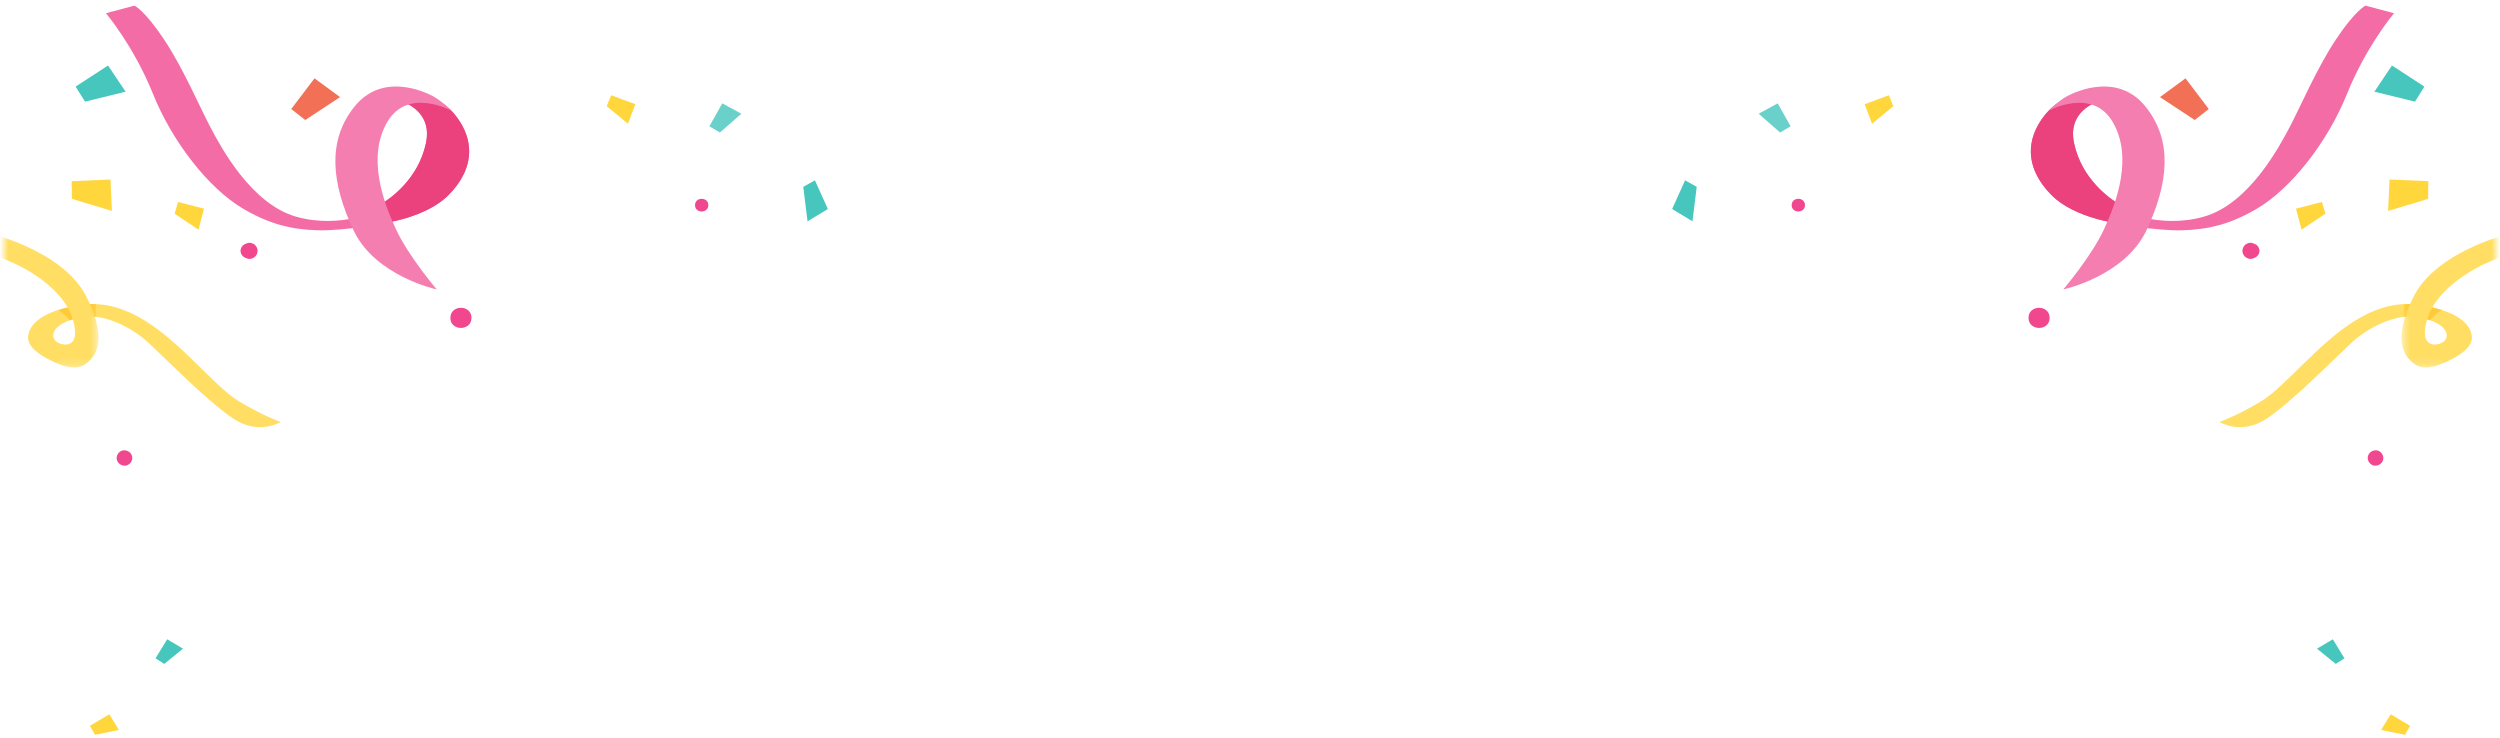 <?xml version="1.0" encoding="UTF-8"?>
<svg width="305px" height="90px" viewBox="0 0 305 90" version="1.1" xmlns="http://www.w3.org/2000/svg" xmlns:xlink="http://www.w3.org/1999/xlink">
    <!-- Generator: Sketch 53.2 (72643) - https://sketchapp.com -->
    <title>Group 2</title>
    <desc>Created with Sketch.</desc>
    <defs>
        <polyline id="path-1" points="2.017 4.551 0.151 1.263 1.622 0.345 4.681 3.007 2.017 4.551"></polyline>
        <polyline id="path-3" points="2.069 3.521 0.193 2.567 1.335 0.245 2.409 0.747 2.069 3.521"></polyline>
        <polyline id="path-5" points="0.956 4.62 0.032 0.637 1.833 0.15 4.18 3.86 0.956 4.62"></polyline>
        <polyline id="path-7" points="4.084 5.942 0.161 1.737 1.777 0.287 7.035 3.462 4.084 5.942"></polyline>
        <polyline id="path-9" points="3.773 5.815 0.185 4.446 1.823 0.008 3.867 0.712 3.773 5.815"></polyline>
        <polyline id="path-11" points="1.06 4.47 0.296 1.181 4.254 0.227 4.743 2.064 1.06 4.47"></polyline>
        <polyline id="path-13" points="3.764 6.047 0.137 4.789 1.641 0.302 3.705 0.943 3.764 6.047"></polyline>
        <path d="M1.115,2.259 C-0.322,2.259 -0.32,0 1.115,0 C2.552,0 2.55,2.259 1.115,2.259" id="path-15"></path>
        <path d="M1.846,2.477 C1.766,2.477 1.686,2.471 1.607,2.457 C1.52,2.443 1.433,2.428 1.346,2.414 C1.305,2.409 1.265,2.402 1.226,2.394 C1.218,2.393 1.211,2.392 1.203,2.39 C1.207,2.391 1.212,2.391 1.216,2.392 C1.044,2.356 0.893,2.293 0.74,2.173 C0.588,2.053 0.436,1.883 0.362,1.691 C0.361,1.69 0.36,1.689 0.36,1.687 C0.211,1.374 0.172,1.075 0.307,0.75 C0.424,0.468 0.67,0.201 0.981,0.14 C1.084,0.119 1.197,0.094 1.304,0.094 C1.314,0.094 1.324,0.094 1.333,0.095 C1.383,0.089 1.433,0.086 1.482,0.086 C1.771,0.086 2.054,0.185 2.263,0.419 C2.366,0.534 2.481,0.639 2.59,0.746 C2.922,1.072 2.956,1.588 2.748,1.987 C2.566,2.337 2.207,2.477 1.846,2.477" id="path-17"></path>
        <path d="M0.116,6.499 C2.64,4.588 5.386,3.016 8.365,1.94 C11.607,0.769 14.993,0.239 18.404,0.239 C19.087,0.239 19.771,0.261 20.455,0.302 C15.572,1.459 10.873,3.31 6.574,5.853 C6.26,5.842 5.949,5.836 5.642,5.836 C3.705,5.836 1.888,6.055 0.116,6.499" id="path-19"></path>
        <path d="M3.792,6.184 C2.56,6.003 1.387,5.893 0.256,5.853 C4.555,3.31 9.254,1.459 14.137,0.302 C14.73,0.338 15.322,0.389 15.914,0.455 C11.916,1.753 8.07,3.488 4.499,5.73 C4.262,5.879 4.026,6.03 3.792,6.184" id="path-21"></path>
        <path d="M0.302,3.34 C0.3,3.34 0.298,3.339 0.295,3.339 C0.188,2.937 0.164,2.555 0.231,2.204 C0.164,2.555 0.196,2.938 0.302,3.34 M0.238,2.169 C0.385,1.443 0.716,0.733 1.188,0.114 C1.19,0.114 1.192,0.115 1.194,0.116 C0.721,0.735 0.386,1.443 0.238,2.169" id="path-23"></path>
        <polygon id="path-25" points="0.336 0 16.836 0 16.836 11.519 0.336 11.519"></polygon>
        <polyline id="path-27" points="2.017 4.551 0.151 1.263 1.622 0.345 4.681 3.007 2.017 4.551"></polyline>
        <polyline id="path-29" points="2.069 3.521 0.193 2.567 1.335 0.245 2.409 0.747 2.069 3.521"></polyline>
        <polyline id="path-31" points="0.956 4.62 0.032 0.637 1.833 0.15 4.18 3.86 0.956 4.62"></polyline>
        <polyline id="path-33" points="4.084 5.942 0.161 1.737 1.777 0.287 7.035 3.462 4.084 5.942"></polyline>
        <polyline id="path-35" points="3.773 5.815 0.185 4.446 1.823 0.008 3.867 0.712 3.773 5.815"></polyline>
        <polyline id="path-37" points="1.06 4.47 0.296 1.181 4.254 0.227 4.743 2.064 1.06 4.47"></polyline>
        <polyline id="path-39" points="3.764 6.047 0.137 4.789 1.641 0.302 3.705 0.943 3.764 6.047"></polyline>
        <path d="M1.115,2.259 C-0.322,2.259 -0.32,0 1.115,0 C2.552,0 2.55,2.259 1.115,2.259" id="path-41"></path>
        <path d="M1.846,2.477 C1.766,2.477 1.686,2.471 1.607,2.457 C1.52,2.443 1.433,2.428 1.346,2.414 C1.305,2.409 1.265,2.402 1.226,2.394 C1.218,2.393 1.211,2.392 1.203,2.39 C1.207,2.391 1.212,2.391 1.216,2.392 C1.044,2.356 0.893,2.293 0.74,2.173 C0.588,2.053 0.436,1.883 0.362,1.691 C0.361,1.69 0.36,1.689 0.36,1.687 C0.211,1.374 0.172,1.075 0.307,0.75 C0.424,0.468 0.67,0.201 0.981,0.14 C1.084,0.119 1.197,0.094 1.304,0.094 C1.314,0.094 1.324,0.094 1.333,0.095 C1.383,0.089 1.433,0.086 1.482,0.086 C1.771,0.086 2.054,0.185 2.263,0.419 C2.366,0.534 2.481,0.639 2.59,0.746 C2.922,1.072 2.956,1.588 2.748,1.987 C2.566,2.337 2.207,2.477 1.846,2.477" id="path-43"></path>
        <path d="M0.116,6.499 C2.64,4.588 5.386,3.016 8.365,1.94 C11.607,0.769 14.993,0.239 18.404,0.239 C19.087,0.239 19.771,0.261 20.455,0.302 C15.572,1.459 10.873,3.31 6.574,5.853 C6.26,5.842 5.949,5.836 5.642,5.836 C3.705,5.836 1.888,6.055 0.116,6.499" id="path-45"></path>
        <path d="M3.792,6.184 C2.56,6.003 1.387,5.893 0.256,5.853 C4.555,3.31 9.254,1.459 14.137,0.302 C14.73,0.338 15.322,0.389 15.914,0.455 C11.916,1.753 8.07,3.488 4.499,5.73 C4.262,5.879 4.026,6.03 3.792,6.184" id="path-47"></path>
        <path d="M0.302,3.34 C0.3,3.34 0.298,3.339 0.295,3.339 C0.188,2.937 0.164,2.555 0.231,2.204 C0.164,2.555 0.196,2.938 0.302,3.34 M0.238,2.169 C0.385,1.443 0.716,0.733 1.188,0.114 C1.19,0.114 1.192,0.115 1.194,0.116 C0.721,0.735 0.386,1.443 0.238,2.169" id="path-49"></path>
        <polygon id="path-51" points="0.336 0 16.836 0 16.836 11.519 0.336 11.519"></polygon>
    </defs>
    <g id="Page-1" stroke="none" stroke-width="1" fill="none" fill-rule="evenodd">
        <g id="Assured-reward" transform="translate(-37, -110)">
            <g id="Group-2" transform="translate(37, 110)">
                <g id="Group-18-Copy" transform="translate(50.5, 49.5) scale(-1, 1) rotate(90) translate(-50.5, -49.5) translate(1, -1)">
                    <g id="Group-16" transform="translate(0.5, 0.5)">
                        <polyline id="Fill-4" fill="#FFD63C" points="21.402 12.977 21.602 8.243 23.76 8.271 25.232 13.152 21.402 12.977"></polyline>
                        <polyline id="Fill-5" fill="#FFD63C" points="24.959 24.388 24.14 21.227 25.568 20.8 27.519 23.714 24.959 24.388"></polyline>
                        <g id="Group-8" transform="translate(46.084, 15.439)">
                            <mask id="mask-2" fill="white">
                                <use xlink:href="#path-1"></use>
                            </mask>
                            <g id="Clip-7"></g>
                            <polyline id="Fill-6" mask="url(#mask-2)" points="2.017 4.551 0.151 1.263 1.622 0.345 4.681 3.007 2.017 4.551"></polyline>
                        </g>
                        <g id="Group-11" transform="translate(40.138, 27.49)">
                            <mask id="mask-4" fill="white">
                                <use xlink:href="#path-3"></use>
                            </mask>
                            <g id="Clip-10"></g>
                            <polyline id="Fill-9" mask="url(#mask-4)" points="2.069 3.521 0.193 2.567 1.335 0.245 2.409 0.747 2.069 3.521"></polyline>
                        </g>
                        <g id="Group-14" transform="translate(52.031, 40.669)">
                            <mask id="mask-6" fill="white">
                                <use xlink:href="#path-5"></use>
                            </mask>
                            <g id="Clip-13"></g>
                            <polyline id="Fill-12" mask="url(#mask-6)" points="0.956 4.62 0.032 0.637 1.833 0.15 4.18 3.86 0.956 4.62"></polyline>
                        </g>
                        <g id="Group-17" transform="translate(32.705, 38.033)">
                            <mask id="mask-8" fill="white">
                                <use xlink:href="#path-7"></use>
                            </mask>
                            <g id="Clip-16"></g>
                            <polyline id="Fill-15" mask="url(#mask-8)" points="4.084 5.942 0.161 1.737 1.777 0.287 7.035 3.462 4.084 5.942"></polyline>
                        </g>
                        <g id="Group-20" transform="translate(23.414, 66.276)">
                            <mask id="mask-10" fill="white">
                                <use xlink:href="#path-9"></use>
                            </mask>
                            <g id="Clip-19"></g>
                            <polyline id="Fill-18" mask="url(#mask-10)" points="3.773 5.815 0.185 4.446 1.823 0.008 3.867 0.712 3.773 5.815"></polyline>
                        </g>
                        <polyline id="Fill-21" fill="#FFD63C" points="12.214 77.009 11.124 74.065 12.449 73.515 14.598 76.11 12.214 77.009"></polyline>
                        <polyline id="Fill-67" fill="#FFD63C" points="86.643 12.836 88.049 10.469 89.146 11.093 88.556 14.008 86.643 12.836"></polyline>
                        <g id="Group-70" transform="translate(65.41, 6.402)">
                            <mask id="mask-12" fill="white">
                                <use xlink:href="#path-11"></use>
                            </mask>
                            <g id="Clip-69"></g>
                            <polyline id="Fill-68" mask="url(#mask-12)" points="1.06 4.47 0.296 1.181 4.254 0.227 4.743 2.064 1.06 4.47"></polyline>
                        </g>
                        <polyline id="Fill-74" fill="#6AD1CA" points="12.108 87.617 14.909 86.044 15.665 87.332 13.376 89.947 12.108 87.617"></polyline>
                        <polyline id="Fill-77" fill="#F27156" points="9.056 37.871 12.799 35.031 14.144 36.742 11.346 40.987 9.056 37.871"></polyline>
                        <polyline id="Fill-78" fill="#47C6BE" points="7.49 12.68 10.064 8.724 11.901 9.873 10.686 14.826 7.49 12.68"></polyline>
                        <g id="Group-81" transform="translate(59.464, 21.841)">
                            <mask id="mask-14" fill="white">
                                <use xlink:href="#path-13"></use>
                            </mask>
                            <g id="Clip-80"></g>
                            <polyline id="Fill-79" mask="url(#mask-14)" points="3.764 6.047 0.137 4.789 1.641 0.302 3.705 0.943 3.764 6.047"></polyline>
                        </g>
                        <polyline id="Fill-121" fill="#47C6BE" points="77.492 19.894 79.817 18.473 80.496 19.541 78.637 21.828 77.492 19.894"></polyline>
                        <g id="Group-124" transform="translate(73.215, 30.879)">
                            <mask id="mask-16" fill="white">
                                <use xlink:href="#path-15"></use>
                            </mask>
                            <g id="Clip-123"></g>
                            <path d="M1.115,2.259 C-0.322,2.259 -0.32,0 1.115,0 C2.552,0 2.55,2.259 1.115,2.259" id="Fill-122" mask="url(#mask-16)"></path>
                        </g>
                        <path d="M38.28,57.021 C39.916,57.021 39.919,54.444 38.28,54.444 C36.643,54.444 36.64,57.021 38.28,57.021" id="Fill-130" fill="#F0478F"></path>
                        <path d="M24.529,85.916 C25.56,85.916 25.562,84.293 24.529,84.293 C23.497,84.293 23.496,85.916 24.529,85.916" id="Fill-131" fill="#F0478F"></path>
                        <path d="M55.375,15.639 C55.868,15.639 56.339,15.201 56.316,14.686 C56.293,14.17 55.903,13.733 55.375,13.733 C54.883,13.733 54.412,14.171 54.435,14.686 C54.458,15.202 54.848,15.639 55.375,15.639" id="Fill-154" fill="#F0478F"></path>
                        <path d="M31.044,29.674 C30.968,29.477 30.908,29.282 30.755,29.127 C30.586,28.956 30.343,28.845 30.103,28.845 C29.864,28.845 29.621,28.956 29.452,29.127 C29.299,29.282 29.239,29.477 29.163,29.674 C29.043,29.983 29.18,30.419 29.414,30.636 C29.604,30.814 29.839,30.926 30.103,30.926 C30.354,30.926 30.616,30.815 30.793,30.636 C31.02,30.407 31.168,29.993 31.044,29.674" id="Fill-155" fill="#F0478F"></path>
                        <g id="Group-163" transform="translate(52.402, 29.749)">
                            <mask id="mask-18" fill="white">
                                <use xlink:href="#path-17"></use>
                            </mask>
                            <g id="Clip-162"></g>
                            <path d="M1.846,2.477 C1.766,2.477 1.686,2.471 1.607,2.457 C1.52,2.443 1.433,2.428 1.346,2.414 C1.305,2.409 1.265,2.402 1.226,2.394 C1.218,2.393 1.211,2.392 1.203,2.39 C1.207,2.391 1.212,2.391 1.216,2.392 C1.044,2.356 0.893,2.293 0.74,2.173 C0.588,2.053 0.436,1.883 0.362,1.691 C0.361,1.69 0.36,1.689 0.36,1.687 C0.211,1.374 0.172,1.075 0.307,0.75 C0.424,0.468 0.67,0.201 0.981,0.14 C1.084,0.119 1.197,0.094 1.304,0.094 C1.314,0.094 1.324,0.094 1.333,0.095 C1.383,0.089 1.433,0.086 1.482,0.086 C1.771,0.086 2.054,0.185 2.263,0.419 C2.366,0.534 2.481,0.639 2.59,0.746 C2.922,1.072 2.956,1.588 2.748,1.987 C2.566,2.337 2.207,2.477 1.846,2.477" id="Fill-161" mask="url(#mask-18)"></path>
                        </g>
                        <g id="Group-213" transform="translate(70.241, 44.059)">
                            <mask id="mask-20" fill="white">
                                <use xlink:href="#path-19"></use>
                            </mask>
                            <g id="Clip-212"></g>
                            <path d="M0.116,6.499 C2.64,4.588 5.386,3.016 8.365,1.94 C11.607,0.769 14.993,0.239 18.404,0.239 C19.087,0.239 19.771,0.261 20.455,0.302 C15.572,1.459 10.873,3.31 6.574,5.853 C6.26,5.842 5.949,5.836 5.642,5.836 C3.705,5.836 1.888,6.055 0.116,6.499" id="Fill-211" mask="url(#mask-20)"></path>
                        </g>
                        <g id="Group-219" transform="translate(76.559, 44.059)">
                            <mask id="mask-22" fill="white">
                                <use xlink:href="#path-21"></use>
                            </mask>
                            <g id="Clip-218"></g>
                            <path d="M3.792,6.184 C2.56,6.003 1.387,5.893 0.256,5.853 C4.555,3.31 9.254,1.459 14.137,0.302 C14.73,0.338 15.322,0.389 15.914,0.455 C11.916,1.753 8.07,3.488 4.499,5.73 C4.262,5.879 4.026,6.03 3.792,6.184" id="Fill-217" mask="url(#mask-22)"></path>
                        </g>
                        <path d="M43.759,6.351 C43.759,6.351 42.439,2.843 40.637,2.927 C38.835,3.011 37.652,5.106 37.095,7.398 C36.539,9.691 35.87,12.681 38.59,17.135 C41.311,21.59 46.627,25.709 48.348,28.473 C50.069,31.237 50.987,33.725 50.987,33.725 C50.987,33.725 52.642,31.041 50.553,27.931 C48.464,24.82 43.382,19.833 41.334,17.635 C39.287,15.438 37.923,12.208 38.121,10.095 C38.319,7.981 39.251,5.989 40.427,5.992 C41.603,5.995 41.664,7.961 41.664,7.961 L43.759,6.351" id="Fill-245" fill="#FFDE63"></path>
                        <g id="Group-248" transform="translate(37.908, 7.908)">
                            <mask id="mask-24" fill="white">
                                <use xlink:href="#path-23"></use>
                            </mask>
                            <g id="Clip-247"></g>
                            <path d="M0.302,3.34 C0.3,3.34 0.298,3.339 0.295,3.339 C0.188,2.937 0.164,2.555 0.231,2.204 C0.164,2.555 0.196,2.938 0.302,3.34 M0.238,2.169 C0.385,1.443 0.716,0.733 1.188,0.114 C1.19,0.114 1.192,0.115 1.194,0.116 C0.721,0.735 0.386,1.443 0.238,2.169" id="Fill-246" mask="url(#mask-24)"></path>
                        </g>
                        <g id="Group-252" transform="translate(27.502, 0)">
                            <mask id="mask-26" fill="white">
                                <use xlink:href="#path-25"></use>
                            </mask>
                            <g id="Clip-250"></g>
                            <path d="M10.648,11.247 C10.489,11.221 10.327,11.213 10.165,11.213 C10.049,11.213 9.932,11.217 9.816,11.221 C9.699,11.225 9.583,11.229 9.467,11.229 C9.344,11.229 9.223,11.224 9.104,11.211 C9.045,9.73 9.329,8.484 9.593,7.398 C9.658,7.128 9.736,6.863 9.819,6.602 C10.13,7.135 10.578,7.613 11.068,8.022 C10.846,8.641 10.69,9.351 10.621,10.077 C10.621,10.077 10.621,10.078 10.621,10.079 C10.62,10.084 10.619,10.089 10.619,10.095 C10.619,10.098 10.618,10.101 10.618,10.105 C10.618,10.107 10.618,10.109 10.618,10.111 C10.618,10.112 10.617,10.112 10.617,10.112 C10.586,10.463 10.597,10.845 10.648,11.247" id="Fill-249" fill="#FFCA38" mask="url(#mask-26)"></path>
                            <path d="M0.336,-2.267 C0.336,-2.267 2.408,7.104 8.152,10.022 C13.896,12.94 15.713,10.843 16.38,9.98 C17.588,8.414 16.015,5.898 16.015,5.898 L13.942,6.796 C13.942,6.796 14.881,9.542 10.926,8.381 C7.924,7.5 5.41,4.038 4.158,1.288 C2.905,-1.462 2.872,-2.04 2.872,-2.04 L0.336,-2.267" id="Fill-251" fill="#FFDE63" mask="url(#mask-26)"></path>
                        </g>
                        <path d="M26.759,46.067 C26.759,46.067 26.139,51.402 23.29,54.226 C20.441,57.05 17.096,57.615 13.875,55.293 C10.654,52.971 10.964,49.644 10.964,49.644 L11.645,47.824 C11.645,47.824 12.574,52.406 16.972,51.465 C21.37,50.523 23.723,47.134 24.529,45.816 C25.334,44.498 25.767,43.054 25.767,43.054 L26.759,46.067" id="Fill-253" fill="#F36CA5"></path>
                        <path d="M17.967,56.738 C16.612,56.738 15.232,56.272 13.875,55.293 C11.173,53.345 10.955,50.69 10.955,49.885 C10.955,49.731 10.964,49.644 10.964,49.644 L11.645,47.824 C11.645,47.824 12.409,51.592 15.831,51.592 C16.183,51.592 16.562,51.552 16.972,51.465 C21.37,50.523 23.723,47.134 24.529,45.816 C25.334,44.498 25.767,43.054 25.767,43.054 L26.759,46.067 C26.759,46.067 26.139,51.402 23.29,54.226 C21.641,55.86 19.827,56.738 17.967,56.738" id="Fill-254" fill="#EB417D"></path>
                        <path d="M1.115,12.427 C1.115,12.427 5.11,15.816 10.964,18.169 C16.817,20.523 22.488,24.964 24.947,29.137 C26.805,32.291 27.502,34.974 27.595,38.269 C27.688,41.564 26.666,46.883 26.666,46.883 L25.086,45.941 C25.086,45.941 27.502,41.046 25.922,35.586 C24.343,30.126 17.467,26.454 14.959,25.136 C12.45,23.818 7.805,21.841 4.274,19.487 C0.743,17.134 0.186,15.91 0.186,15.91 L1.115,12.427" id="Fill-256" fill="#F36CA5"></path>
                        <path d="M13.008,54.571 C13.008,54.571 10.097,49.268 14.37,46.757 C18.644,44.247 24.157,46.255 27.502,47.824 C30.847,49.393 34.811,52.783 34.811,52.783 C34.811,52.783 33.2,45.251 27.564,42.615 C21.927,39.979 16.724,39.351 12.512,42.741 C8.3,46.13 10.654,51.213 11.211,52.28 C11.769,53.347 13.008,54.571 13.008,54.571" id="Fill-257" fill="#F57EB1"></path>
                    </g>
                    <polyline id="Fill-22" fill="#47C6BE" points="25.499 101 22 99.421 22.793 98 27 98.518 25.499 101"></polyline>
                </g>
                <g id="Group-18-Copy-2" transform="translate(254.5, 49.5) rotate(90) translate(-254.5, -49.5) translate(205, -1)">
                    <g id="Group-16" transform="translate(0.5, 0.5)">
                        <polyline id="Fill-4" fill="#FFD63C" points="21.402 12.977 21.602 8.243 23.76 8.271 25.232 13.152 21.402 12.977"></polyline>
                        <polyline id="Fill-5" fill="#FFD63C" points="24.959 24.388 24.14 21.227 25.568 20.8 27.519 23.714 24.959 24.388"></polyline>
                        <g id="Group-8" transform="translate(46.084, 15.439)">
                            <mask id="mask-28" fill="white">
                                <use xlink:href="#path-27"></use>
                            </mask>
                            <g id="Clip-7"></g>
                            <polyline id="Fill-6" mask="url(#mask-28)" points="2.017 4.551 0.151 1.263 1.622 0.345 4.681 3.007 2.017 4.551"></polyline>
                        </g>
                        <g id="Group-11" transform="translate(40.138, 27.49)">
                            <mask id="mask-30" fill="white">
                                <use xlink:href="#path-29"></use>
                            </mask>
                            <g id="Clip-10"></g>
                            <polyline id="Fill-9" mask="url(#mask-30)" points="2.069 3.521 0.193 2.567 1.335 0.245 2.409 0.747 2.069 3.521"></polyline>
                        </g>
                        <g id="Group-14" transform="translate(52.031, 40.669)">
                            <mask id="mask-32" fill="white">
                                <use xlink:href="#path-31"></use>
                            </mask>
                            <g id="Clip-13"></g>
                            <polyline id="Fill-12" mask="url(#mask-32)" points="0.956 4.62 0.032 0.637 1.833 0.15 4.18 3.86 0.956 4.62"></polyline>
                        </g>
                        <g id="Group-17" transform="translate(32.705, 38.033)">
                            <mask id="mask-34" fill="white">
                                <use xlink:href="#path-33"></use>
                            </mask>
                            <g id="Clip-16"></g>
                            <polyline id="Fill-15" mask="url(#mask-34)" points="4.084 5.942 0.161 1.737 1.777 0.287 7.035 3.462 4.084 5.942"></polyline>
                        </g>
                        <g id="Group-20" transform="translate(23.414, 66.276)">
                            <mask id="mask-36" fill="white">
                                <use xlink:href="#path-35"></use>
                            </mask>
                            <g id="Clip-19"></g>
                            <polyline id="Fill-18" mask="url(#mask-36)" points="3.773 5.815 0.185 4.446 1.823 0.008 3.867 0.712 3.773 5.815"></polyline>
                        </g>
                        <polyline id="Fill-21" fill="#FFD63C" points="12.214 77.009 11.124 74.065 12.449 73.515 14.598 76.11 12.214 77.009"></polyline>
                        <polyline id="Fill-67" fill="#FFD63C" points="86.643 12.836 88.049 10.469 89.146 11.093 88.556 14.008 86.643 12.836"></polyline>
                        <g id="Group-70" transform="translate(65.41, 6.402)">
                            <mask id="mask-38" fill="white">
                                <use xlink:href="#path-37"></use>
                            </mask>
                            <g id="Clip-69"></g>
                            <polyline id="Fill-68" mask="url(#mask-38)" points="1.06 4.47 0.296 1.181 4.254 0.227 4.743 2.064 1.06 4.47"></polyline>
                        </g>
                        <polyline id="Fill-74" fill="#6AD1CA" points="12.108 87.617 14.909 86.044 15.665 87.332 13.376 89.947 12.108 87.617"></polyline>
                        <polyline id="Fill-77" fill="#F27156" points="9.056 37.871 12.799 35.031 14.144 36.742 11.346 40.987 9.056 37.871"></polyline>
                        <polyline id="Fill-78" fill="#47C6BE" points="7.49 12.68 10.064 8.724 11.901 9.873 10.686 14.826 7.49 12.68"></polyline>
                        <g id="Group-81" transform="translate(59.464, 21.841)">
                            <mask id="mask-40" fill="white">
                                <use xlink:href="#path-39"></use>
                            </mask>
                            <g id="Clip-80"></g>
                            <polyline id="Fill-79" mask="url(#mask-40)" points="3.764 6.047 0.137 4.789 1.641 0.302 3.705 0.943 3.764 6.047"></polyline>
                        </g>
                        <polyline id="Fill-121" fill="#47C6BE" points="77.492 19.894 79.817 18.473 80.496 19.541 78.637 21.828 77.492 19.894"></polyline>
                        <g id="Group-124" transform="translate(73.215, 30.879)">
                            <mask id="mask-42" fill="white">
                                <use xlink:href="#path-41"></use>
                            </mask>
                            <g id="Clip-123"></g>
                            <path d="M1.115,2.259 C-0.322,2.259 -0.32,0 1.115,0 C2.552,0 2.55,2.259 1.115,2.259" id="Fill-122" mask="url(#mask-42)"></path>
                        </g>
                        <path d="M38.28,57.021 C39.916,57.021 39.919,54.444 38.28,54.444 C36.643,54.444 36.64,57.021 38.28,57.021" id="Fill-130" fill="#F0478F"></path>
                        <path d="M24.529,85.916 C25.56,85.916 25.562,84.293 24.529,84.293 C23.497,84.293 23.496,85.916 24.529,85.916" id="Fill-131" fill="#F0478F"></path>
                        <path d="M55.375,15.639 C55.868,15.639 56.339,15.201 56.316,14.686 C56.293,14.17 55.903,13.733 55.375,13.733 C54.883,13.733 54.412,14.171 54.435,14.686 C54.458,15.202 54.848,15.639 55.375,15.639" id="Fill-154" fill="#F0478F"></path>
                        <path d="M31.044,29.674 C30.968,29.477 30.908,29.282 30.755,29.127 C30.586,28.956 30.343,28.845 30.103,28.845 C29.864,28.845 29.621,28.956 29.452,29.127 C29.299,29.282 29.239,29.477 29.163,29.674 C29.043,29.983 29.18,30.419 29.414,30.636 C29.604,30.814 29.839,30.926 30.103,30.926 C30.354,30.926 30.616,30.815 30.793,30.636 C31.02,30.407 31.168,29.993 31.044,29.674" id="Fill-155" fill="#F0478F"></path>
                        <g id="Group-163" transform="translate(52.402, 29.749)">
                            <mask id="mask-44" fill="white">
                                <use xlink:href="#path-43"></use>
                            </mask>
                            <g id="Clip-162"></g>
                            <path d="M1.846,2.477 C1.766,2.477 1.686,2.471 1.607,2.457 C1.52,2.443 1.433,2.428 1.346,2.414 C1.305,2.409 1.265,2.402 1.226,2.394 C1.218,2.393 1.211,2.392 1.203,2.39 C1.207,2.391 1.212,2.391 1.216,2.392 C1.044,2.356 0.893,2.293 0.74,2.173 C0.588,2.053 0.436,1.883 0.362,1.691 C0.361,1.69 0.36,1.689 0.36,1.687 C0.211,1.374 0.172,1.075 0.307,0.75 C0.424,0.468 0.67,0.201 0.981,0.14 C1.084,0.119 1.197,0.094 1.304,0.094 C1.314,0.094 1.324,0.094 1.333,0.095 C1.383,0.089 1.433,0.086 1.482,0.086 C1.771,0.086 2.054,0.185 2.263,0.419 C2.366,0.534 2.481,0.639 2.59,0.746 C2.922,1.072 2.956,1.588 2.748,1.987 C2.566,2.337 2.207,2.477 1.846,2.477" id="Fill-161" mask="url(#mask-44)"></path>
                        </g>
                        <g id="Group-213" transform="translate(70.241, 44.059)">
                            <mask id="mask-46" fill="white">
                                <use xlink:href="#path-45"></use>
                            </mask>
                            <g id="Clip-212"></g>
                            <path d="M0.116,6.499 C2.64,4.588 5.386,3.016 8.365,1.94 C11.607,0.769 14.993,0.239 18.404,0.239 C19.087,0.239 19.771,0.261 20.455,0.302 C15.572,1.459 10.873,3.31 6.574,5.853 C6.26,5.842 5.949,5.836 5.642,5.836 C3.705,5.836 1.888,6.055 0.116,6.499" id="Fill-211" mask="url(#mask-46)"></path>
                        </g>
                        <g id="Group-219" transform="translate(76.559, 44.059)">
                            <mask id="mask-48" fill="white">
                                <use xlink:href="#path-47"></use>
                            </mask>
                            <g id="Clip-218"></g>
                            <path d="M3.792,6.184 C2.56,6.003 1.387,5.893 0.256,5.853 C4.555,3.31 9.254,1.459 14.137,0.302 C14.73,0.338 15.322,0.389 15.914,0.455 C11.916,1.753 8.07,3.488 4.499,5.73 C4.262,5.879 4.026,6.03 3.792,6.184" id="Fill-217" mask="url(#mask-48)"></path>
                        </g>
                        <path d="M43.759,6.351 C43.759,6.351 42.439,2.843 40.637,2.927 C38.835,3.011 37.652,5.106 37.095,7.398 C36.539,9.691 35.87,12.681 38.59,17.135 C41.311,21.59 46.627,25.709 48.348,28.473 C50.069,31.237 50.987,33.725 50.987,33.725 C50.987,33.725 52.642,31.041 50.553,27.931 C48.464,24.82 43.382,19.833 41.334,17.635 C39.287,15.438 37.923,12.208 38.121,10.095 C38.319,7.981 39.251,5.989 40.427,5.992 C41.603,5.995 41.664,7.961 41.664,7.961 L43.759,6.351" id="Fill-245" fill="#FFDE63"></path>
                        <g id="Group-248" transform="translate(37.908, 7.908)">
                            <mask id="mask-50" fill="white">
                                <use xlink:href="#path-49"></use>
                            </mask>
                            <g id="Clip-247"></g>
                            <path d="M0.302,3.34 C0.3,3.34 0.298,3.339 0.295,3.339 C0.188,2.937 0.164,2.555 0.231,2.204 C0.164,2.555 0.196,2.938 0.302,3.34 M0.238,2.169 C0.385,1.443 0.716,0.733 1.188,0.114 C1.19,0.114 1.192,0.115 1.194,0.116 C0.721,0.735 0.386,1.443 0.238,2.169" id="Fill-246" mask="url(#mask-50)"></path>
                        </g>
                        <g id="Group-252" transform="translate(27.502, 0)">
                            <mask id="mask-52" fill="white">
                                <use xlink:href="#path-51"></use>
                            </mask>
                            <g id="Clip-250"></g>
                            <path d="M10.648,11.247 C10.489,11.221 10.327,11.213 10.165,11.213 C10.049,11.213 9.932,11.217 9.816,11.221 C9.699,11.225 9.583,11.229 9.467,11.229 C9.344,11.229 9.223,11.224 9.104,11.211 C9.045,9.73 9.329,8.484 9.593,7.398 C9.658,7.128 9.736,6.863 9.819,6.602 C10.13,7.135 10.578,7.613 11.068,8.022 C10.846,8.641 10.69,9.351 10.621,10.077 C10.621,10.077 10.621,10.078 10.621,10.079 C10.62,10.084 10.619,10.089 10.619,10.095 C10.619,10.098 10.618,10.101 10.618,10.105 C10.618,10.107 10.618,10.109 10.618,10.111 C10.618,10.112 10.617,10.112 10.617,10.112 C10.586,10.463 10.597,10.845 10.648,11.247" id="Fill-249" fill="#FFCA38" mask="url(#mask-52)"></path>
                            <path d="M0.336,-2.267 C0.336,-2.267 2.408,7.104 8.152,10.022 C13.896,12.94 15.713,10.843 16.38,9.98 C17.588,8.414 16.015,5.898 16.015,5.898 L13.942,6.796 C13.942,6.796 14.881,9.542 10.926,8.381 C7.924,7.5 5.41,4.038 4.158,1.288 C2.905,-1.462 2.872,-2.04 2.872,-2.04 L0.336,-2.267" id="Fill-251" fill="#FFDE63" mask="url(#mask-52)"></path>
                        </g>
                        <path d="M26.759,46.067 C26.759,46.067 26.139,51.402 23.29,54.226 C20.441,57.05 17.096,57.615 13.875,55.293 C10.654,52.971 10.964,49.644 10.964,49.644 L11.645,47.824 C11.645,47.824 12.574,52.406 16.972,51.465 C21.37,50.523 23.723,47.134 24.529,45.816 C25.334,44.498 25.767,43.054 25.767,43.054 L26.759,46.067" id="Fill-253" fill="#F36CA5"></path>
                        <path d="M17.967,56.738 C16.612,56.738 15.232,56.272 13.875,55.293 C11.173,53.345 10.955,50.69 10.955,49.885 C10.955,49.731 10.964,49.644 10.964,49.644 L11.645,47.824 C11.645,47.824 12.409,51.592 15.831,51.592 C16.183,51.592 16.562,51.552 16.972,51.465 C21.37,50.523 23.723,47.134 24.529,45.816 C25.334,44.498 25.767,43.054 25.767,43.054 L26.759,46.067 C26.759,46.067 26.139,51.402 23.29,54.226 C21.641,55.86 19.827,56.738 17.967,56.738" id="Fill-254" fill="#EB417D"></path>
                        <path d="M1.115,12.427 C1.115,12.427 5.11,15.816 10.964,18.169 C16.817,20.523 22.488,24.964 24.947,29.137 C26.805,32.291 27.502,34.974 27.595,38.269 C27.688,41.564 26.666,46.883 26.666,46.883 L25.086,45.941 C25.086,45.941 27.502,41.046 25.922,35.586 C24.343,30.126 17.467,26.454 14.959,25.136 C12.45,23.818 7.805,21.841 4.274,19.487 C0.743,17.134 0.186,15.91 0.186,15.91 L1.115,12.427" id="Fill-256" fill="#F36CA5"></path>
                        <path d="M13.008,54.571 C13.008,54.571 10.097,49.268 14.37,46.757 C18.644,44.247 24.157,46.255 27.502,47.824 C30.847,49.393 34.811,52.783 34.811,52.783 C34.811,52.783 33.2,45.251 27.564,42.615 C21.927,39.979 16.724,39.351 12.512,42.741 C8.3,46.13 10.654,51.213 11.211,52.28 C11.769,53.347 13.008,54.571 13.008,54.571" id="Fill-257" fill="#F57EB1"></path>
                    </g>
                    <polyline id="Fill-22" fill="#47C6BE" points="25.499 101 22 99.421 22.793 98 27 98.518 25.499 101"></polyline>
                </g>
            </g>
        </g>
    </g>
</svg>